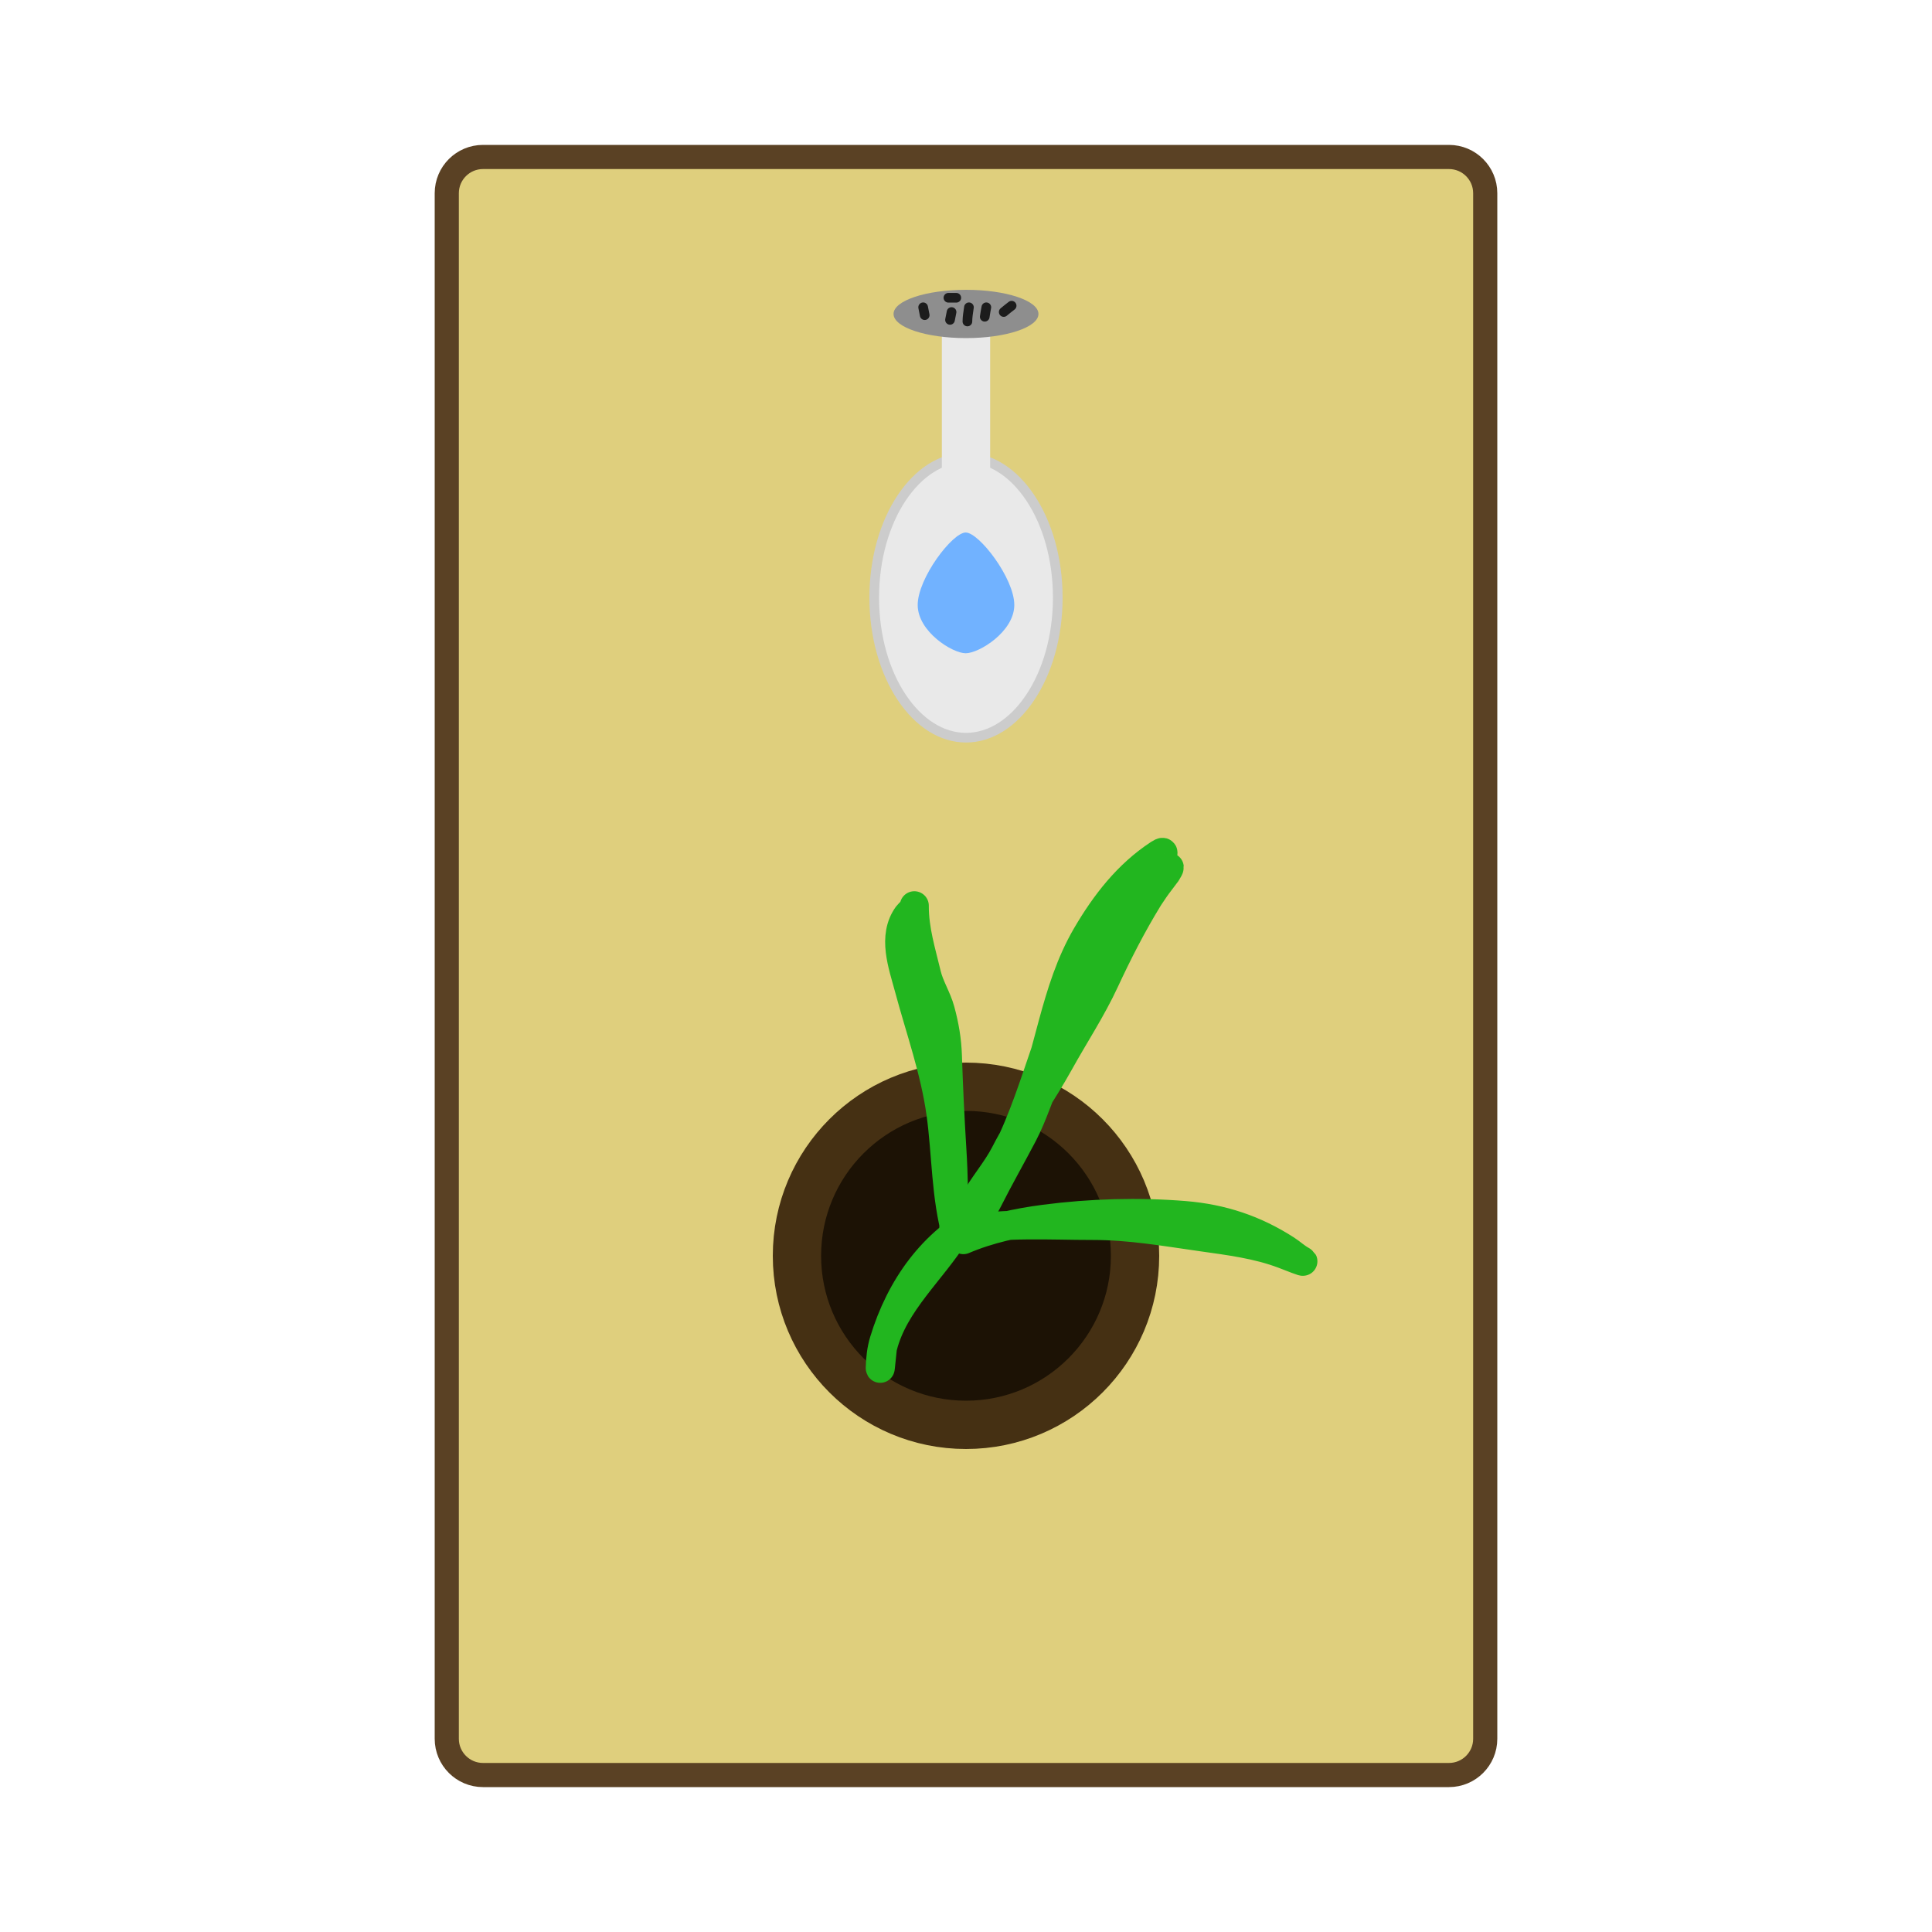 <svg width="40" height="40" viewBox="0 0 40 40" fill="none" xmlns="http://www.w3.org/2000/svg">
<path d="M9.25 4C9.25 3.586 9.586 3.25 10 3.25H30C30.414 3.25 30.75 3.586 30.75 4V36C30.75 36.414 30.414 36.75 30 36.75H10C9.586 36.75 9.25 36.414 9.25 36V4Z" fill="#DFCF7D" stroke="#5A4124" stroke-width="0.5"/>
<circle cx="20" cy="26" r="3.5" fill="#1C1205" stroke="#453013"/>
<path d="M19.814 25.601C19.578 24.781 19.598 23.895 19.481 23.054C19.357 22.16 19.05 21.313 18.818 20.446C18.691 19.974 18.472 19.388 18.792 18.948C18.827 18.9 18.915 18.841 18.929 18.779C18.931 18.767 18.93 18.724 18.93 18.763C18.93 19.258 19.072 19.704 19.185 20.177C19.246 20.432 19.399 20.663 19.468 20.92C19.554 21.238 19.605 21.532 19.616 21.864C19.637 22.511 19.668 23.154 19.708 23.801C19.743 24.351 19.748 24.922 19.748 25.47" stroke="#22B61F" stroke-width="0.6" stroke-linecap="round"/>
<path d="M19.846 25.633C19.857 25.26 19.999 25.085 20.223 24.795C20.624 24.275 20.96 23.66 21.219 23.058C21.737 21.852 21.828 20.513 22.498 19.366C22.885 18.705 23.349 18.106 23.994 17.683C24.164 17.572 24.038 17.74 23.976 17.821C23.762 18.101 23.559 18.39 23.329 18.657C23.194 18.814 23.04 18.949 22.905 19.106C22.711 19.334 22.616 19.609 22.46 19.859C22.115 20.414 21.892 21.055 21.679 21.673C21.422 22.415 21.193 23.16 20.839 23.863C20.667 24.204 20.498 24.598 20.272 24.906C20.191 25.016 20.108 25.112 20.108 25.252C20.108 25.373 20.109 24.999 20.166 24.892C20.354 24.539 20.63 24.236 20.812 23.881C21.145 23.231 21.578 22.634 21.931 21.996C22.245 21.429 22.597 20.899 22.871 20.308C23.14 19.728 23.438 19.145 23.773 18.599C23.886 18.414 24.017 18.249 24.147 18.076C24.15 18.071 24.257 17.906 24.183 17.967C24.098 18.036 24.071 18.153 24.012 18.241C23.542 18.956 23.02 19.626 22.62 20.388C22.471 20.671 22.348 20.968 22.209 21.256C22.057 21.574 21.867 21.873 21.72 22.193C21.526 22.616 21.397 23.067 21.181 23.481C20.941 23.939 20.685 24.386 20.453 24.848C20.318 25.12 20.106 25.376 19.977 25.633" stroke="#22B61F" stroke-width="0.6" stroke-linecap="round"/>
<path d="M19.945 25.666C20.475 25.44 21.058 25.315 21.628 25.241C22.577 25.117 23.574 25.088 24.529 25.166C25.302 25.23 25.979 25.455 26.628 25.873C26.738 25.944 26.839 26.04 26.953 26.1C27.07 26.162 26.703 26.015 26.579 25.968C26.032 25.76 25.458 25.69 24.881 25.608C24.12 25.5 23.398 25.372 22.627 25.372C21.733 25.372 20.827 25.309 19.945 25.47" stroke="#22B61F" stroke-width="0.6" stroke-linecap="round"/>
<path d="M20.339 25.188C19.31 25.71 18.642 26.653 18.305 27.761C18.249 27.944 18.229 28.133 18.224 28.323C18.223 28.392 18.262 27.94 18.274 27.89C18.505 26.968 19.299 26.309 19.783 25.522" stroke="#22B61F" stroke-width="0.6" stroke-linecap="round"/>
<path d="M21.9 12.373C21.9 13.184 21.681 13.914 21.331 14.438C20.981 14.963 20.508 15.273 20 15.273C19.492 15.273 19.019 14.963 18.669 14.438C18.319 13.914 18.1 13.184 18.1 12.373C18.1 11.561 18.319 10.831 18.669 10.307C19.019 9.782 19.492 9.473 20 9.473C20.508 9.473 20.981 9.782 21.331 10.307C21.681 10.831 21.9 11.561 21.9 12.373Z" fill="#E9E9E9" stroke="#CCCCCC" stroke-width="0.2"/>
<path d="M21 12.525C21 13.077 20.27 13.525 19.994 13.525C19.718 13.525 19 13.077 19 12.525C19 11.972 19.718 11.025 19.994 11.025C20.27 11.025 21 11.972 21 12.525Z" fill="#71B2FF"/>
<path d="M19.5 6.373H20.5V10.373H19.5V6.373Z" fill="#E9E9E9"/>
<path d="M21.5 6.5C21.5 6.776 20.828 7 20 7C19.172 7 18.5 6.776 18.5 6.5C18.5 6.224 19.172 6 20 6C20.828 6 21.5 6.224 21.5 6.5Z" fill="#8E8E8E"/>
<path d="M20.945 6.329C20.889 6.371 20.835 6.415 20.781 6.46" stroke="#1C1C1C" stroke-width="0.2" stroke-linecap="round"/>
<path d="M20.421 6.362C20.408 6.427 20.398 6.492 20.388 6.558" stroke="#1C1C1C" stroke-width="0.2" stroke-linecap="round"/>
<path d="M20.061 6.362C20.048 6.459 20.029 6.557 20.029 6.656" stroke="#1C1C1C" stroke-width="0.2" stroke-linecap="round"/>
<path d="M19.701 6.46L19.669 6.623" stroke="#1C1C1C" stroke-width="0.2" stroke-linecap="round"/>
<path d="M19.113 6.362L19.145 6.525" stroke="#1C1C1C" stroke-width="0.2" stroke-linecap="round"/>
<path d="M19.799 6.165H19.636" stroke="#1C1C1C" stroke-width="0.2" stroke-linecap="round"/>
</svg>
